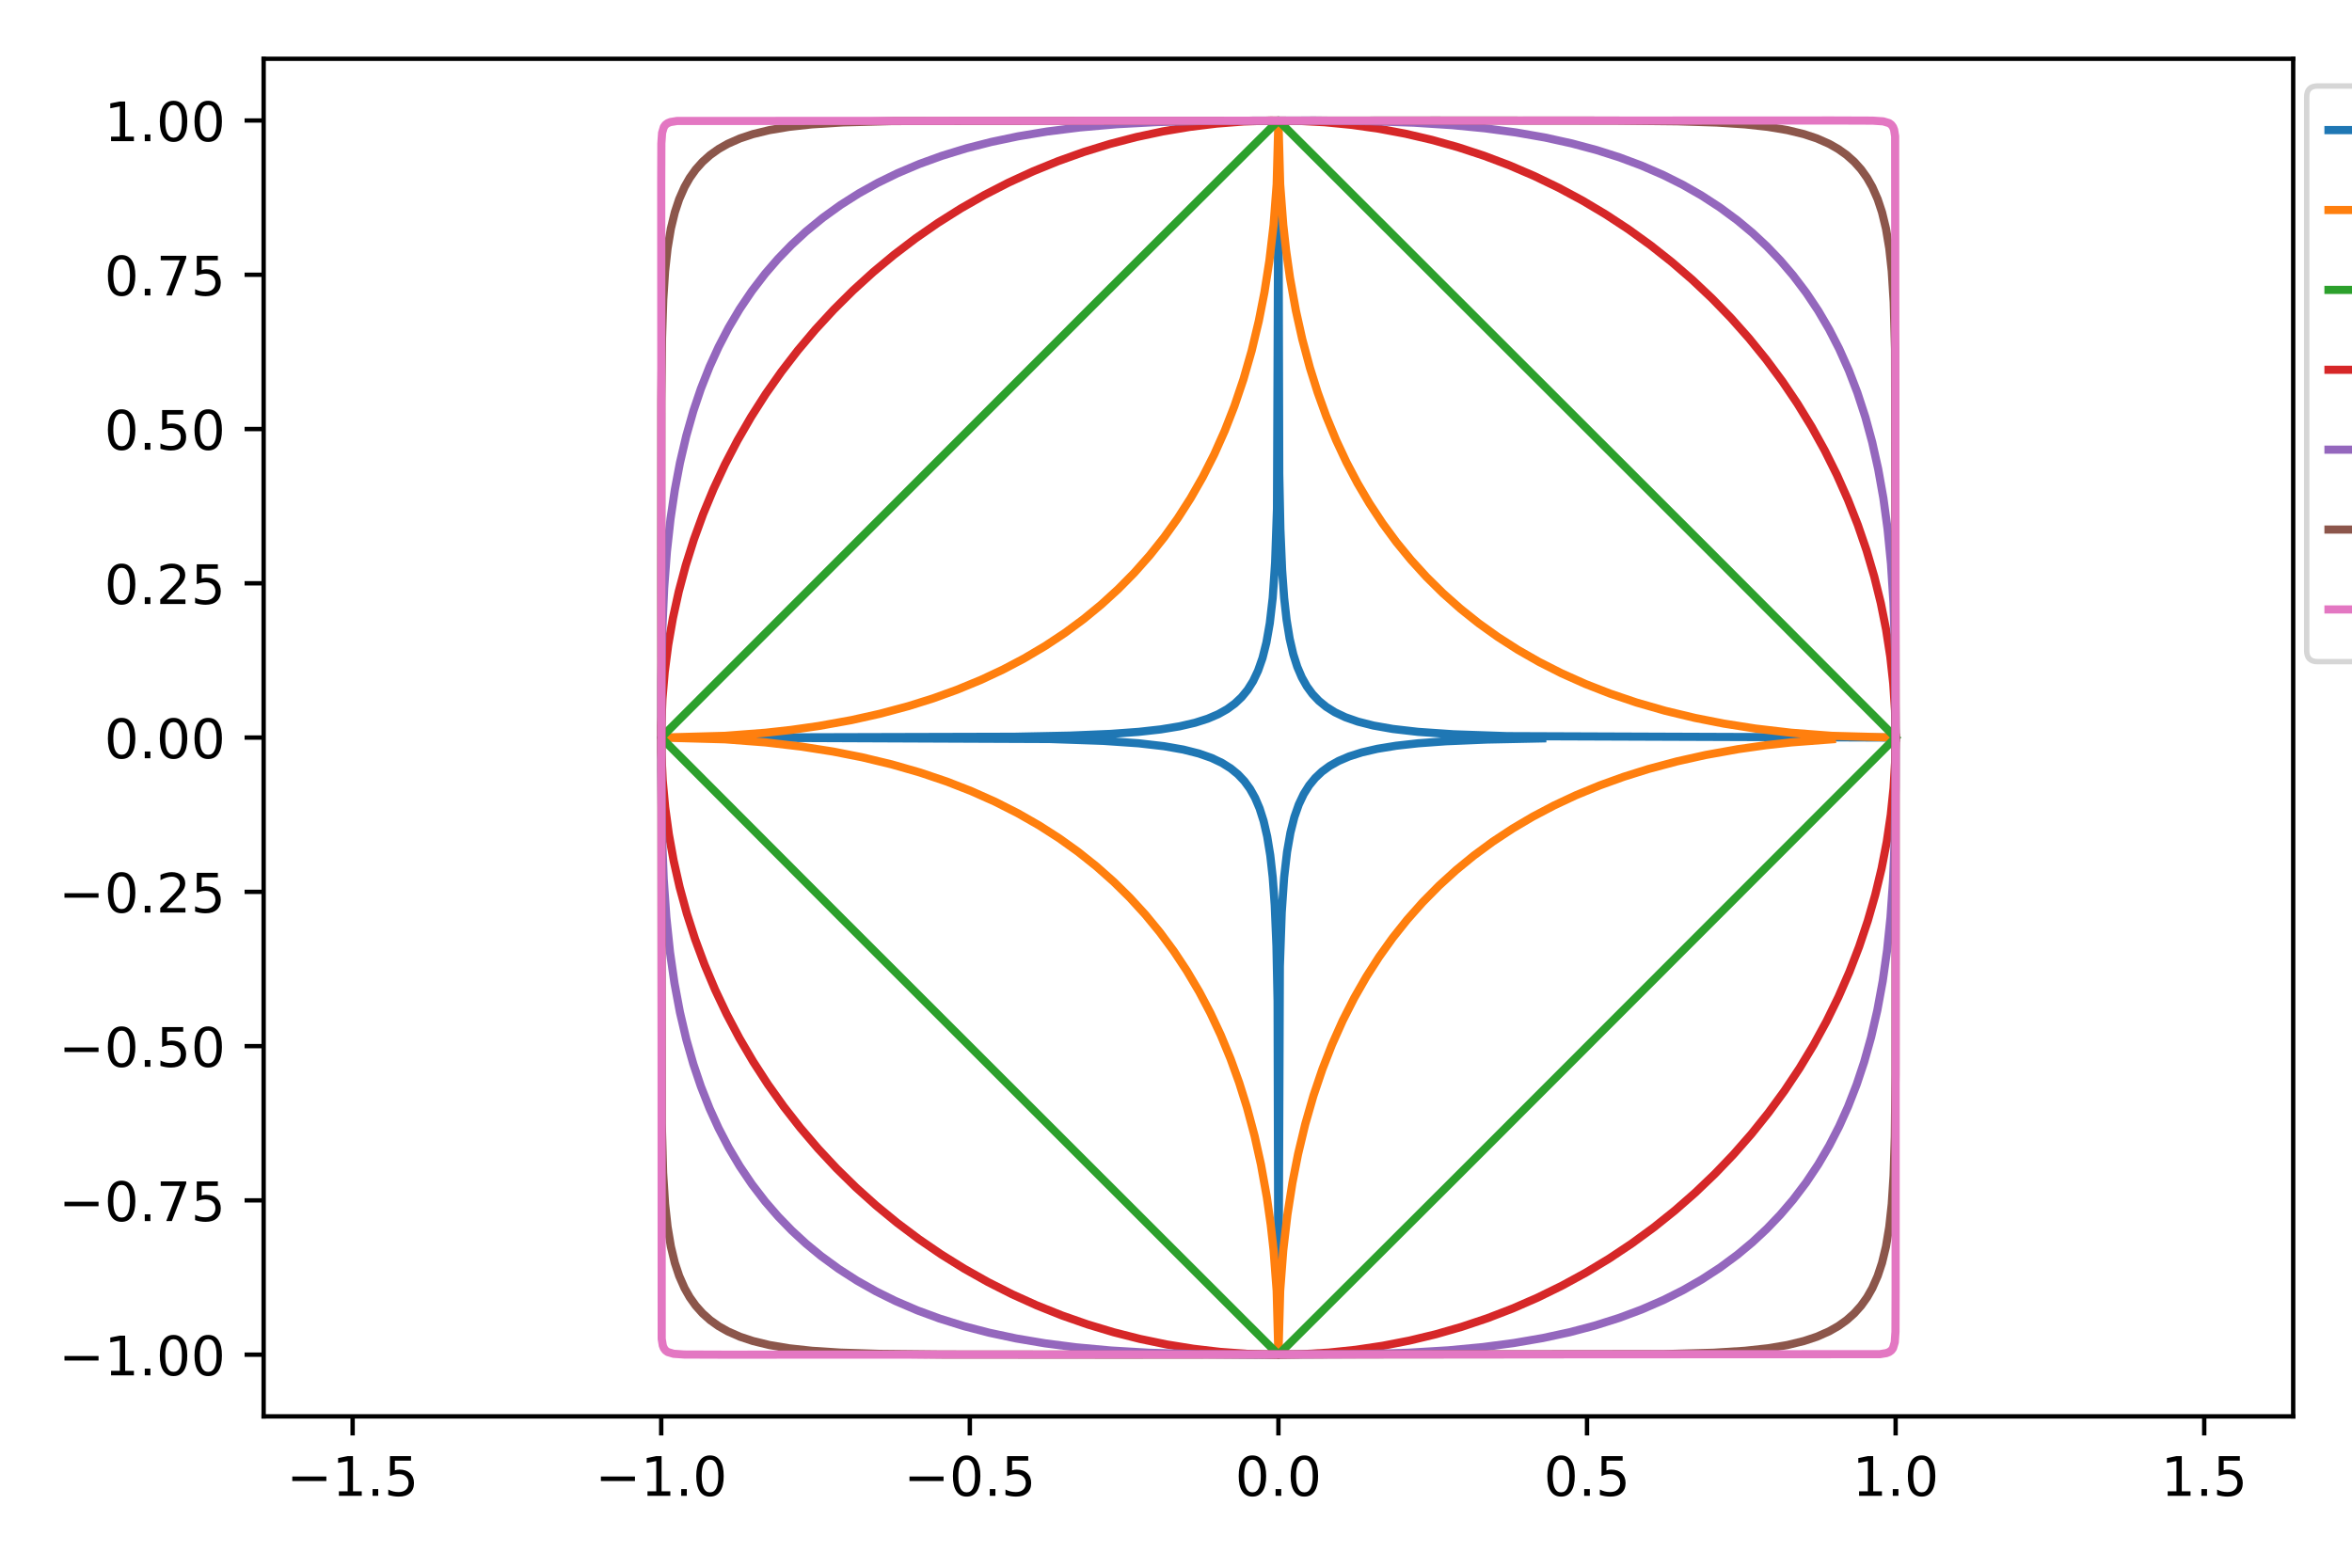<?xml version="1.0" encoding="utf-8" standalone="no"?>
<!DOCTYPE svg PUBLIC "-//W3C//DTD SVG 1.1//EN"
  "http://www.w3.org/Graphics/SVG/1.1/DTD/svg11.dtd">
<!-- Created with matplotlib (https://matplotlib.org/) -->
<svg height="288pt" version="1.1" viewBox="0 0 432 288" width="432pt" xmlns="http://www.w3.org/2000/svg" xmlns:xlink="http://www.w3.org/1999/xlink">
 <defs>
  <style type="text/css">
*{stroke-linecap:butt;stroke-linejoin:round;}
  </style>
 </defs>
 <g id="figure_1">
  <g id="patch_1">
   <path d="M 0 288 
L 432 288 
L 432 0 
L 0 0 
z
" style="fill:#ffffff;"/>
  </g>
  <g id="axes_1">
   <g id="patch_2">
    <path d="M 48.425 260.2 
L 421.2 260.2 
L 421.2 10.8 
L 48.425 10.8 
z
" style="fill:#ffffff;"/>
   </g>
   <g id="matplotlib.axis_1">
    <g id="xtick_1">
     <g id="line2d_1">
      <defs>
       <path d="M 0 0 
L 0 3.5 
" id="mbe7c228eb9" style="stroke:#000000;stroke-width:0.8;"/>
      </defs>
      <g>
       <use style="stroke:#000000;stroke-width:0.8;" x="64.767" xlink:href="#mbe7c228eb9" y="260.2"/>
      </g>
     </g>
     <g id="text_1">
      <!-- −1.5 -->
      <defs>
       <path d="M 10.594 35.5 
L 73.188 35.5 
L 73.188 27.203 
L 10.594 27.203 
z
" id="DejaVuSans-8722"/>
       <path d="M 12.406 8.297 
L 28.516 8.297 
L 28.516 63.922 
L 10.984 60.406 
L 10.984 69.391 
L 28.422 72.906 
L 38.281 72.906 
L 38.281 8.297 
L 54.391 8.297 
L 54.391 0 
L 12.406 0 
z
" id="DejaVuSans-49"/>
       <path d="M 10.688 12.406 
L 21 12.406 
L 21 0 
L 10.688 0 
z
" id="DejaVuSans-46"/>
       <path d="M 10.797 72.906 
L 49.516 72.906 
L 49.516 64.594 
L 19.828 64.594 
L 19.828 46.734 
Q 21.969 47.469 24.109 47.828 
Q 26.266 48.188 28.422 48.188 
Q 40.625 48.188 47.75 41.5 
Q 54.891 34.812 54.891 23.391 
Q 54.891 11.625 47.562 5.094 
Q 40.234 -1.422 26.906 -1.422 
Q 22.312 -1.422 17.547 -0.641 
Q 12.797 0.141 7.719 1.703 
L 7.719 11.625 
Q 12.109 9.234 16.797 8.062 
Q 21.484 6.891 26.703 6.891 
Q 35.156 6.891 40.078 11.328 
Q 45.016 15.766 45.016 23.391 
Q 45.016 31 40.078 35.438 
Q 35.156 39.891 26.703 39.891 
Q 22.75 39.891 18.812 39.016 
Q 14.891 38.141 10.797 36.281 
z
" id="DejaVuSans-53"/>
      </defs>
      <g transform="translate(52.626 274.798)scale(0.1 -0.1)">
       <use xlink:href="#DejaVuSans-8722"/>
       <use x="83.789" xlink:href="#DejaVuSans-49"/>
       <use x="147.412" xlink:href="#DejaVuSans-46"/>
       <use x="179.199" xlink:href="#DejaVuSans-53"/>
      </g>
     </g>
    </g>
    <g id="xtick_2">
     <g id="line2d_2">
      <g>
       <use style="stroke:#000000;stroke-width:0.8;" x="121.449" xlink:href="#mbe7c228eb9" y="260.2"/>
      </g>
     </g>
     <g id="text_2">
      <!-- −1.0 -->
      <defs>
       <path d="M 31.781 66.406 
Q 24.172 66.406 20.328 58.906 
Q 16.5 51.422 16.5 36.375 
Q 16.5 21.391 20.328 13.891 
Q 24.172 6.391 31.781 6.391 
Q 39.453 6.391 43.281 13.891 
Q 47.125 21.391 47.125 36.375 
Q 47.125 51.422 43.281 58.906 
Q 39.453 66.406 31.781 66.406 
z
M 31.781 74.219 
Q 44.047 74.219 50.516 64.516 
Q 56.984 54.828 56.984 36.375 
Q 56.984 17.969 50.516 8.266 
Q 44.047 -1.422 31.781 -1.422 
Q 19.531 -1.422 13.062 8.266 
Q 6.594 17.969 6.594 36.375 
Q 6.594 54.828 13.062 64.516 
Q 19.531 74.219 31.781 74.219 
z
" id="DejaVuSans-48"/>
      </defs>
      <g transform="translate(109.307 274.798)scale(0.1 -0.1)">
       <use xlink:href="#DejaVuSans-8722"/>
       <use x="83.789" xlink:href="#DejaVuSans-49"/>
       <use x="147.412" xlink:href="#DejaVuSans-46"/>
       <use x="179.199" xlink:href="#DejaVuSans-48"/>
      </g>
     </g>
    </g>
    <g id="xtick_3">
     <g id="line2d_3">
      <g>
       <use style="stroke:#000000;stroke-width:0.8;" x="178.131" xlink:href="#mbe7c228eb9" y="260.2"/>
      </g>
     </g>
     <g id="text_3">
      <!-- −0.5 -->
      <g transform="translate(165.989 274.798)scale(0.1 -0.1)">
       <use xlink:href="#DejaVuSans-8722"/>
       <use x="83.789" xlink:href="#DejaVuSans-48"/>
       <use x="147.412" xlink:href="#DejaVuSans-46"/>
       <use x="179.199" xlink:href="#DejaVuSans-53"/>
      </g>
     </g>
    </g>
    <g id="xtick_4">
     <g id="line2d_4">
      <g>
       <use style="stroke:#000000;stroke-width:0.8;" x="234.812" xlink:href="#mbe7c228eb9" y="260.2"/>
      </g>
     </g>
     <g id="text_4">
      <!-- 0.0 -->
      <g transform="translate(226.861 274.798)scale(0.1 -0.1)">
       <use xlink:href="#DejaVuSans-48"/>
       <use x="63.623" xlink:href="#DejaVuSans-46"/>
       <use x="95.41" xlink:href="#DejaVuSans-48"/>
      </g>
     </g>
    </g>
    <g id="xtick_5">
     <g id="line2d_5">
      <g>
       <use style="stroke:#000000;stroke-width:0.8;" x="291.494" xlink:href="#mbe7c228eb9" y="260.2"/>
      </g>
     </g>
     <g id="text_5">
      <!-- 0.5 -->
      <g transform="translate(283.543 274.798)scale(0.1 -0.1)">
       <use xlink:href="#DejaVuSans-48"/>
       <use x="63.623" xlink:href="#DejaVuSans-46"/>
       <use x="95.41" xlink:href="#DejaVuSans-53"/>
      </g>
     </g>
    </g>
    <g id="xtick_6">
     <g id="line2d_6">
      <g>
       <use style="stroke:#000000;stroke-width:0.8;" x="348.176" xlink:href="#mbe7c228eb9" y="260.2"/>
      </g>
     </g>
     <g id="text_6">
      <!-- 1.0 -->
      <g transform="translate(340.225 274.798)scale(0.1 -0.1)">
       <use xlink:href="#DejaVuSans-49"/>
       <use x="63.623" xlink:href="#DejaVuSans-46"/>
       <use x="95.41" xlink:href="#DejaVuSans-48"/>
      </g>
     </g>
    </g>
    <g id="xtick_7">
     <g id="line2d_7">
      <g>
       <use style="stroke:#000000;stroke-width:0.8;" x="404.858" xlink:href="#mbe7c228eb9" y="260.2"/>
      </g>
     </g>
     <g id="text_7">
      <!-- 1.5 -->
      <g transform="translate(396.906 274.798)scale(0.1 -0.1)">
       <use xlink:href="#DejaVuSans-49"/>
       <use x="63.623" xlink:href="#DejaVuSans-46"/>
       <use x="95.41" xlink:href="#DejaVuSans-53"/>
      </g>
     </g>
    </g>
   </g>
   <g id="matplotlib.axis_2">
    <g id="ytick_1">
     <g id="line2d_8">
      <defs>
       <path d="M 0 0 
L -3.5 0 
" id="m7fcb681d4c" style="stroke:#000000;stroke-width:0.8;"/>
      </defs>
      <g>
       <use style="stroke:#000000;stroke-width:0.8;" x="48.425" xlink:href="#m7fcb681d4c" y="248.864"/>
      </g>
     </g>
     <g id="text_8">
      <!-- −1.00 -->
      <g transform="translate(10.78 252.663)scale(0.1 -0.1)">
       <use xlink:href="#DejaVuSans-8722"/>
       <use x="83.789" xlink:href="#DejaVuSans-49"/>
       <use x="147.412" xlink:href="#DejaVuSans-46"/>
       <use x="179.199" xlink:href="#DejaVuSans-48"/>
       <use x="242.822" xlink:href="#DejaVuSans-48"/>
      </g>
     </g>
    </g>
    <g id="ytick_2">
     <g id="line2d_9">
      <g>
       <use style="stroke:#000000;stroke-width:0.8;" x="48.425" xlink:href="#m7fcb681d4c" y="220.523"/>
      </g>
     </g>
     <g id="text_9">
      <!-- −0.75 -->
      <defs>
       <path d="M 8.203 72.906 
L 55.078 72.906 
L 55.078 68.703 
L 28.609 0 
L 18.312 0 
L 43.219 64.594 
L 8.203 64.594 
z
" id="DejaVuSans-55"/>
      </defs>
      <g transform="translate(10.78 224.322)scale(0.1 -0.1)">
       <use xlink:href="#DejaVuSans-8722"/>
       <use x="83.789" xlink:href="#DejaVuSans-48"/>
       <use x="147.412" xlink:href="#DejaVuSans-46"/>
       <use x="179.199" xlink:href="#DejaVuSans-55"/>
       <use x="242.822" xlink:href="#DejaVuSans-53"/>
      </g>
     </g>
    </g>
    <g id="ytick_3">
     <g id="line2d_10">
      <g>
       <use style="stroke:#000000;stroke-width:0.8;" x="48.425" xlink:href="#m7fcb681d4c" y="192.182"/>
      </g>
     </g>
     <g id="text_10">
      <!-- −0.50 -->
      <g transform="translate(10.78 195.981)scale(0.1 -0.1)">
       <use xlink:href="#DejaVuSans-8722"/>
       <use x="83.789" xlink:href="#DejaVuSans-48"/>
       <use x="147.412" xlink:href="#DejaVuSans-46"/>
       <use x="179.199" xlink:href="#DejaVuSans-53"/>
       <use x="242.822" xlink:href="#DejaVuSans-48"/>
      </g>
     </g>
    </g>
    <g id="ytick_4">
     <g id="line2d_11">
      <g>
       <use style="stroke:#000000;stroke-width:0.8;" x="48.425" xlink:href="#m7fcb681d4c" y="163.841"/>
      </g>
     </g>
     <g id="text_11">
      <!-- −0.25 -->
      <defs>
       <path d="M 19.188 8.297 
L 53.609 8.297 
L 53.609 0 
L 7.328 0 
L 7.328 8.297 
Q 12.938 14.109 22.625 23.891 
Q 32.328 33.688 34.812 36.531 
Q 39.547 41.844 41.422 45.531 
Q 43.312 49.219 43.312 52.781 
Q 43.312 58.594 39.234 62.25 
Q 35.156 65.922 28.609 65.922 
Q 23.969 65.922 18.812 64.312 
Q 13.672 62.703 7.812 59.422 
L 7.812 69.391 
Q 13.766 71.781 18.938 73 
Q 24.125 74.219 28.422 74.219 
Q 39.75 74.219 46.484 68.547 
Q 53.219 62.891 53.219 53.422 
Q 53.219 48.922 51.531 44.891 
Q 49.859 40.875 45.406 35.406 
Q 44.188 33.984 37.641 27.219 
Q 31.109 20.453 19.188 8.297 
z
" id="DejaVuSans-50"/>
      </defs>
      <g transform="translate(10.78 167.64)scale(0.1 -0.1)">
       <use xlink:href="#DejaVuSans-8722"/>
       <use x="83.789" xlink:href="#DejaVuSans-48"/>
       <use x="147.412" xlink:href="#DejaVuSans-46"/>
       <use x="179.199" xlink:href="#DejaVuSans-50"/>
       <use x="242.822" xlink:href="#DejaVuSans-53"/>
      </g>
     </g>
    </g>
    <g id="ytick_5">
     <g id="line2d_12">
      <g>
       <use style="stroke:#000000;stroke-width:0.8;" x="48.425" xlink:href="#m7fcb681d4c" y="135.5"/>
      </g>
     </g>
     <g id="text_12">
      <!-- 0.00 -->
      <g transform="translate(19.159 139.299)scale(0.1 -0.1)">
       <use xlink:href="#DejaVuSans-48"/>
       <use x="63.623" xlink:href="#DejaVuSans-46"/>
       <use x="95.41" xlink:href="#DejaVuSans-48"/>
       <use x="159.033" xlink:href="#DejaVuSans-48"/>
      </g>
     </g>
    </g>
    <g id="ytick_6">
     <g id="line2d_13">
      <g>
       <use style="stroke:#000000;stroke-width:0.8;" x="48.425" xlink:href="#m7fcb681d4c" y="107.159"/>
      </g>
     </g>
     <g id="text_13">
      <!-- 0.25 -->
      <g transform="translate(19.159 110.958)scale(0.1 -0.1)">
       <use xlink:href="#DejaVuSans-48"/>
       <use x="63.623" xlink:href="#DejaVuSans-46"/>
       <use x="95.41" xlink:href="#DejaVuSans-50"/>
       <use x="159.033" xlink:href="#DejaVuSans-53"/>
      </g>
     </g>
    </g>
    <g id="ytick_7">
     <g id="line2d_14">
      <g>
       <use style="stroke:#000000;stroke-width:0.8;" x="48.425" xlink:href="#m7fcb681d4c" y="78.818"/>
      </g>
     </g>
     <g id="text_14">
      <!-- 0.50 -->
      <g transform="translate(19.159 82.617)scale(0.1 -0.1)">
       <use xlink:href="#DejaVuSans-48"/>
       <use x="63.623" xlink:href="#DejaVuSans-46"/>
       <use x="95.41" xlink:href="#DejaVuSans-53"/>
       <use x="159.033" xlink:href="#DejaVuSans-48"/>
      </g>
     </g>
    </g>
    <g id="ytick_8">
     <g id="line2d_15">
      <g>
       <use style="stroke:#000000;stroke-width:0.8;" x="48.425" xlink:href="#m7fcb681d4c" y="50.477"/>
      </g>
     </g>
     <g id="text_15">
      <!-- 0.75 -->
      <g transform="translate(19.159 54.277)scale(0.1 -0.1)">
       <use xlink:href="#DejaVuSans-48"/>
       <use x="63.623" xlink:href="#DejaVuSans-46"/>
       <use x="95.41" xlink:href="#DejaVuSans-55"/>
       <use x="159.033" xlink:href="#DejaVuSans-53"/>
      </g>
     </g>
    </g>
    <g id="ytick_9">
     <g id="line2d_16">
      <g>
       <use style="stroke:#000000;stroke-width:0.8;" x="48.425" xlink:href="#m7fcb681d4c" y="22.136"/>
      </g>
     </g>
     <g id="text_16">
      <!-- 1.00 -->
      <g transform="translate(19.159 25.936)scale(0.1 -0.1)">
       <use xlink:href="#DejaVuSans-49"/>
       <use x="63.623" xlink:href="#DejaVuSans-46"/>
       <use x="95.41" xlink:href="#DejaVuSans-48"/>
       <use x="159.033" xlink:href="#DejaVuSans-48"/>
      </g>
     </g>
    </g>
   </g>
   <g id="line2d_17">
    <path clip-path="url(#p61611f2b80)" d="M 348.176 135.5 
L 276.841 135.236 
L 266.942 134.894 
L 260.485 134.451 
L 255.813 133.914 
L 252.277 133.294 
L 249.416 132.571 
L 247.104 131.761 
L 245.19 130.854 
L 243.592 129.851 
L 242.238 128.743 
L 241.061 127.497 
L 240.028 126.083 
L 239.108 124.447 
L 238.279 122.509 
L 237.536 120.18 
L 236.876 117.334 
L 236.31 113.863 
L 235.862 109.827 
L 235.49 104.701 
L 235.174 97.192 
L 234.965 87.044 
L 234.813 29.351 
L 234.548 93.472 
L 234.207 103.371 
L 233.763 109.827 
L 233.226 114.499 
L 232.606 118.036 
L 231.884 120.897 
L 231.073 123.208 
L 230.166 125.123 
L 229.163 126.721 
L 228.056 128.074 
L 226.809 129.252 
L 225.395 130.284 
L 223.76 131.204 
L 221.821 132.034 
L 219.493 132.777 
L 216.647 133.437 
L 213.176 134.002 
L 209.14 134.451 
L 204.013 134.823 
L 196.504 135.139 
L 186.356 135.348 
L 128.922 135.5 
L 192.785 135.764 
L 202.683 136.106 
L 209.14 136.549 
L 213.812 137.086 
L 217.348 137.706 
L 220.209 138.429 
L 222.521 139.239 
L 224.435 140.146 
L 226.033 141.149 
L 227.387 142.257 
L 228.564 143.503 
L 229.597 144.917 
L 230.517 146.553 
L 231.346 148.491 
L 232.089 150.82 
L 232.749 153.666 
L 233.315 157.137 
L 233.763 161.173 
L 234.135 166.299 
L 234.451 173.808 
L 234.66 183.955 
L 234.813 244.246 
L 235.077 177.529 
L 235.418 167.629 
L 235.862 161.173 
L 236.399 156.501 
L 237.019 152.964 
L 237.741 150.103 
L 238.552 147.792 
L 239.459 145.877 
L 240.462 144.279 
L 241.569 142.926 
L 242.816 141.748 
L 244.23 140.716 
L 245.865 139.796 
L 247.804 138.966 
L 250.132 138.223 
L 252.978 137.563 
L 256.449 136.998 
L 260.485 136.549 
L 265.612 136.177 
L 273.121 135.861 
L 283.268 135.652 
L 283.268 135.652 
" style="fill:none;stroke:#1f77b4;stroke-linecap:square;stroke-width:1.5;"/>
   </g>
   <g id="line2d_18">
    <path clip-path="url(#p61611f2b80)" d="M 348.176 135.5 
L 336.462 135.181 
L 329 134.612 
L 322.457 133.848 
L 316.606 132.93 
L 311.333 131.891 
L 305.867 130.581 
L 300.613 129.071 
L 295.717 127.417 
L 291.211 125.657 
L 286.83 123.701 
L 282.675 121.595 
L 278.769 119.362 
L 275.095 117.006 
L 271.608 114.512 
L 268.255 111.839 
L 265.059 109.003 
L 262.007 105.989 
L 259.159 102.861 
L 256.496 99.612 
L 253.941 96.142 
L 251.531 92.487 
L 249.345 88.783 
L 247.298 84.895 
L 245.412 80.866 
L 243.594 76.459 
L 242.015 72.084 
L 240.591 67.545 
L 239.187 62.3 
L 238.018 57.056 
L 236.936 51.041 
L 236.219 45.982 
L 235.7 41.312 
L 235.132 33.851 
L 234.813 22.199 
L 234.493 33.851 
L 233.925 41.312 
L 233.16 47.856 
L 232.242 53.707 
L 231.204 58.98 
L 229.894 64.445 
L 228.384 69.699 
L 226.729 74.595 
L 224.969 79.102 
L 223.014 83.483 
L 220.907 87.638 
L 218.674 91.543 
L 216.319 95.218 
L 213.824 98.704 
L 211.151 102.057 
L 208.315 105.254 
L 205.392 108.218 
L 202.272 111.068 
L 199.035 113.73 
L 195.583 116.282 
L 191.952 118.686 
L 188.095 120.967 
L 184.208 123.014 
L 180.179 124.9 
L 175.771 126.718 
L 171.397 128.297 
L 166.857 129.722 
L 161.612 131.125 
L 156.369 132.295 
L 150.354 133.377 
L 145.295 134.094 
L 140.625 134.612 
L 133.163 135.181 
L 121.516 135.5 
L 133.163 135.819 
L 140.625 136.388 
L 147.169 137.152 
L 153.019 138.07 
L 158.292 139.109 
L 163.758 140.419 
L 169.012 141.929 
L 173.908 143.583 
L 178.414 145.343 
L 182.795 147.299 
L 186.95 149.405 
L 190.856 151.638 
L 194.53 153.994 
L 198.017 156.488 
L 201.37 159.161 
L 204.566 161.997 
L 207.531 164.92 
L 210.381 168.04 
L 213.043 171.277 
L 215.594 174.73 
L 217.999 178.36 
L 220.28 182.217 
L 222.327 186.105 
L 224.213 190.134 
L 226.031 194.541 
L 227.61 198.916 
L 229.034 203.455 
L 230.438 208.7 
L 231.607 213.944 
L 232.689 219.959 
L 233.406 225.018 
L 233.925 229.688 
L 234.493 237.149 
L 234.813 248.839 
L 235.132 237.15 
L 235.7 229.688 
L 236.465 223.144 
L 237.383 217.293 
L 238.421 212.021 
L 239.731 206.555 
L 241.241 201.301 
L 242.896 196.405 
L 244.656 191.898 
L 246.611 187.517 
L 248.718 183.362 
L 250.951 179.457 
L 253.306 175.782 
L 255.801 172.296 
L 258.474 168.943 
L 261.31 165.746 
L 264.324 162.694 
L 267.452 159.846 
L 270.701 157.183 
L 274.171 154.628 
L 277.826 152.218 
L 281.53 150.033 
L 285.417 147.986 
L 289.446 146.1 
L 293.854 144.282 
L 298.228 142.703 
L 302.768 141.278 
L 308.012 139.875 
L 313.256 138.705 
L 319.271 137.623 
L 324.33 136.906 
L 329 136.388 
L 336.462 135.819 
L 336.462 135.819 
" style="fill:none;stroke:#ff7f0e;stroke-linecap:square;stroke-width:1.5;"/>
   </g>
   <g id="line2d_19">
    <path clip-path="url(#p61611f2b80)" d="M 348.176 135.5 
L 314.813 102.068 
L 234.813 22.136 
L 202.008 54.873 
L 121.449 135.5 
L 154.604 168.723 
L 234.813 248.864 
L 268.036 215.709 
L 347.823 135.855 
L 347.823 135.855 
" style="fill:none;stroke:#2ca02c;stroke-linecap:square;stroke-width:1.5;"/>
   </g>
   <g id="line2d_20">
    <path clip-path="url(#p61611f2b80)" d="M 348.176 135.5 
L 348.066 130.516 
L 347.738 125.541 
L 347.191 120.585 
L 346.426 115.659 
L 345.446 110.77 
L 344.252 105.93 
L 342.846 101.147 
L 341.231 96.43 
L 339.41 91.789 
L 337.387 87.232 
L 335.166 82.769 
L 332.75 78.407 
L 330.145 74.157 
L 327.356 70.024 
L 324.387 66.019 
L 321.246 62.147 
L 317.937 58.418 
L 314.467 54.838 
L 310.844 51.413 
L 307.073 48.152 
L 303.163 45.059 
L 299.12 42.141 
L 294.953 39.404 
L 290.67 36.853 
L 286.279 34.492 
L 281.788 32.327 
L 277.206 30.361 
L 272.542 28.599 
L 267.805 27.044 
L 263.005 25.698 
L 258.15 24.565 
L 253.25 23.646 
L 248.314 22.943 
L 243.352 22.458 
L 238.373 22.192 
L 233.388 22.145 
L 228.405 22.318 
L 223.435 22.709 
L 218.487 23.318 
L 213.57 24.144 
L 208.695 25.186 
L 203.87 26.441 
L 199.104 27.907 
L 194.408 29.581 
L 189.79 31.46 
L 185.259 33.54 
L 180.824 35.818 
L 176.494 38.288 
L 172.276 40.946 
L 168.179 43.787 
L 164.211 46.805 
L 160.38 49.995 
L 156.692 53.351 
L 153.156 56.865 
L 149.777 60.531 
L 146.563 64.343 
L 143.52 68.292 
L 140.653 72.371 
L 137.969 76.572 
L 135.471 80.887 
L 133.166 85.307 
L 131.057 89.825 
L 129.15 94.431 
L 127.446 99.117 
L 125.95 103.873 
L 124.665 108.69 
L 123.593 113.559 
L 122.735 118.47 
L 122.095 123.414 
L 121.673 128.382 
L 121.469 133.363 
L 121.485 138.349 
L 121.72 143.329 
L 122.173 148.294 
L 122.845 153.234 
L 123.733 158.14 
L 124.835 163.002 
L 126.151 167.811 
L 127.677 172.557 
L 129.41 177.232 
L 131.346 181.826 
L 133.483 186.33 
L 135.816 190.736 
L 138.341 195.036 
L 141.052 199.22 
L 143.944 203.281 
L 147.012 207.21 
L 150.25 211.002 
L 153.651 214.647 
L 157.21 218.139 
L 160.918 221.471 
L 164.77 224.637 
L 168.757 227.63 
L 172.871 230.445 
L 177.106 233.077 
L 181.452 235.52 
L 185.901 237.769 
L 190.445 239.821 
L 195.075 241.671 
L 199.781 243.315 
L 204.555 244.751 
L 209.388 245.976 
L 214.27 246.987 
L 219.192 247.782 
L 224.144 248.361 
L 229.117 248.72 
L 234.1 248.861 
L 239.085 248.783 
L 244.062 248.486 
L 249.021 247.97 
L 253.952 247.236 
L 258.846 246.287 
L 263.694 245.123 
L 268.486 243.747 
L 273.213 242.162 
L 277.866 240.37 
L 282.435 238.376 
L 286.912 236.182 
L 291.289 233.794 
L 295.556 231.216 
L 299.705 228.453 
L 303.73 225.51 
L 307.621 222.392 
L 311.371 219.107 
L 314.973 215.66 
L 318.42 212.058 
L 321.705 208.308 
L 324.822 204.417 
L 327.765 200.393 
L 330.529 196.243 
L 333.107 191.976 
L 335.495 187.6 
L 337.688 183.122 
L 339.683 178.553 
L 341.474 173.901 
L 343.059 169.174 
L 344.435 164.382 
L 345.599 159.534 
L 346.549 154.64 
L 347.282 149.708 
L 347.798 144.749 
L 348.096 139.773 
L 348.176 135.856 
L 348.176 135.856 
" style="fill:none;stroke:#d62728;stroke-linecap:square;stroke-width:1.5;"/>
   </g>
   <g id="line2d_21">
    <path clip-path="url(#p61611f2b80)" d="M 348.176 135.5 
L 348.067 119.381 
L 347.775 110.622 
L 347.326 103.577 
L 346.699 97.193 
L 345.923 91.508 
L 344.974 86.176 
L 343.867 81.223 
L 342.627 76.669 
L 341.158 72.156 
L 339.593 68.077 
L 337.806 64.077 
L 335.982 60.529 
L 333.962 57.084 
L 331.744 53.76 
L 329.33 50.575 
L 326.993 47.84 
L 324.506 45.241 
L 321.876 42.787 
L 319.112 40.484 
L 315.898 38.109 
L 312.548 35.931 
L 309.081 33.95 
L 305.515 32.164 
L 301.499 30.419 
L 297.409 28.893 
L 293.266 27.573 
L 288.709 26.352 
L 283.755 25.263 
L 278.424 24.33 
L 272.742 23.57 
L 266.735 22.987 
L 259.69 22.537 
L 251.655 22.26 
L 241.23 22.143 
L 221.943 22.192 
L 212.505 22.425 
L 205.125 22.819 
L 198.39 23.404 
L 192.34 24.159 
L 187.013 25.043 
L 182.058 26.08 
L 177.496 27.247 
L 172.966 28.638 
L 168.865 30.125 
L 164.834 31.83 
L 161.25 33.578 
L 157.761 35.519 
L 154.387 37.658 
L 151.144 39.994 
L 148.05 42.524 
L 145.405 44.961 
L 142.901 47.545 
L 140.547 50.265 
L 138.114 53.435 
L 135.876 56.746 
L 133.836 60.18 
L 131.992 63.718 
L 130.34 67.343 
L 128.736 71.409 
L 127.343 75.536 
L 126.048 80.082 
L 124.886 85.032 
L 123.949 89.986 
L 123.159 95.302 
L 122.493 101.332 
L 121.989 108.038 
L 121.649 115.75 
L 121.478 125.146 
L 121.455 141.56 
L 121.599 153.431 
L 121.906 161.484 
L 122.393 168.544 
L 123.063 174.941 
L 123.885 180.633 
L 124.886 185.968 
L 126.048 190.919 
L 127.343 195.465 
L 128.736 199.591 
L 130.34 203.657 
L 131.992 207.282 
L 133.836 210.82 
L 135.876 214.254 
L 138.114 217.565 
L 140.547 220.735 
L 142.901 223.455 
L 145.405 226.039 
L 148.05 228.476 
L 150.828 230.762 
L 154.056 233.118 
L 157.418 235.276 
L 160.896 237.237 
L 164.471 239.004 
L 168.495 240.729 
L 172.591 242.236 
L 177.117 243.646 
L 181.677 244.831 
L 186.632 245.885 
L 191.961 246.785 
L 197.637 247.515 
L 204.009 248.1 
L 211.038 248.514 
L 219.417 248.769 
L 230.537 248.862 
L 249.846 248.775 
L 258.587 248.514 
L 265.989 248.072 
L 272.365 247.473 
L 278.044 246.728 
L 283.374 245.812 
L 288.329 244.74 
L 292.887 243.537 
L 297.409 242.107 
L 301.499 240.581 
L 305.515 238.836 
L 309.081 237.05 
L 312.548 235.069 
L 315.898 232.891 
L 319.112 230.516 
L 321.876 228.213 
L 324.506 225.759 
L 326.993 223.16 
L 329.33 220.425 
L 331.744 217.24 
L 333.962 213.916 
L 335.982 210.471 
L 337.806 206.923 
L 339.44 203.29 
L 341.025 199.218 
L 342.399 195.087 
L 343.675 190.538 
L 344.819 185.586 
L 345.802 180.253 
L 346.609 174.563 
L 347.232 168.544 
L 347.699 161.853 
L 348.007 154.158 
L 348.158 144.42 
L 348.176 135.856 
L 348.176 135.856 
" style="fill:none;stroke:#9467bd;stroke-linecap:square;stroke-width:1.5;"/>
   </g>
   <g id="line2d_22">
    <path clip-path="url(#p61611f2b80)" d="M 348.176 135.5 
L 348.065 64.126 
L 347.826 55.541 
L 347.466 49.805 
L 347.01 45.613 
L 346.404 41.996 
L 345.675 38.992 
L 344.882 36.601 
L 343.891 34.351 
L 342.939 32.676 
L 341.838 31.131 
L 340.584 29.728 
L 339.181 28.475 
L 337.636 27.374 
L 335.961 26.422 
L 333.711 25.43 
L 331.32 24.637 
L 328.317 23.908 
L 324.7 23.302 
L 320.507 22.847 
L 315.288 22.51 
L 308.168 22.283 
L 296.657 22.163 
L 263.54 22.136 
L 163.93 22.24 
L 154.854 22.487 
L 149.118 22.847 
L 144.925 23.302 
L 141.308 23.908 
L 138.305 24.637 
L 135.914 25.43 
L 133.664 26.422 
L 131.989 27.374 
L 130.444 28.475 
L 129.041 29.728 
L 127.787 31.131 
L 126.686 32.676 
L 125.734 34.351 
L 124.743 36.601 
L 123.95 38.992 
L 123.221 41.996 
L 122.615 45.613 
L 122.159 49.805 
L 121.823 55.024 
L 121.596 62.145 
L 121.475 73.655 
L 121.449 106.772 
L 121.553 206.382 
L 121.799 215.459 
L 122.159 221.195 
L 122.615 225.387 
L 123.221 229.004 
L 123.95 232.008 
L 124.743 234.399 
L 125.734 236.649 
L 126.686 238.324 
L 127.787 239.869 
L 129.041 241.272 
L 130.444 242.525 
L 131.989 243.626 
L 133.664 244.578 
L 135.914 245.57 
L 138.305 246.363 
L 141.308 247.092 
L 144.925 247.698 
L 149.118 248.153 
L 154.337 248.49 
L 161.457 248.717 
L 172.968 248.837 
L 206.085 248.864 
L 305.695 248.76 
L 314.771 248.513 
L 320.507 248.153 
L 324.7 247.698 
L 328.317 247.092 
L 331.32 246.363 
L 333.711 245.57 
L 335.961 244.578 
L 337.636 243.626 
L 339.181 242.525 
L 340.584 241.272 
L 341.838 239.869 
L 342.939 238.324 
L 343.891 236.649 
L 344.882 234.399 
L 345.675 232.008 
L 346.404 229.004 
L 347.01 225.387 
L 347.466 221.195 
L 347.802 215.976 
L 348.029 208.855 
L 348.15 197.345 
L 348.176 164.228 
L 348.176 135.856 
L 348.176 135.856 
" style="fill:none;stroke:#8c564b;stroke-linecap:square;stroke-width:1.5;"/>
   </g>
   <g id="line2d_23">
    <path clip-path="url(#p61611f2b80)" d="M 348.176 135.5 
L 348.088 25.036 
L 347.893 23.832 
L 347.692 23.327 
L 347.393 22.919 
L 346.985 22.62 
L 345.902 22.296 
L 343.956 22.162 
L 336.671 22.136 
L 124.349 22.225 
L 123.145 22.42 
L 122.64 22.62 
L 122.232 22.919 
L 121.933 23.327 
L 121.609 24.41 
L 121.475 26.356 
L 121.449 33.642 
L 121.537 245.964 
L 121.732 247.168 
L 121.933 247.673 
L 122.232 248.081 
L 122.64 248.38 
L 123.723 248.704 
L 125.669 248.838 
L 132.954 248.864 
L 345.276 248.775 
L 346.48 248.58 
L 346.985 248.38 
L 347.393 248.081 
L 347.692 247.673 
L 348.016 246.59 
L 348.15 244.644 
L 348.176 237.358 
L 348.176 135.856 
L 348.176 135.856 
" style="fill:none;stroke:#e377c2;stroke-linecap:square;stroke-width:1.5;"/>
   </g>
   <g id="patch_3">
    <path d="M 48.425 260.2 
L 48.425 10.8 
" style="fill:none;stroke:#000000;stroke-linecap:square;stroke-linejoin:miter;stroke-width:0.8;"/>
   </g>
   <g id="patch_4">
    <path d="M 421.2 260.2 
L 421.2 10.8 
" style="fill:none;stroke:#000000;stroke-linecap:square;stroke-linejoin:miter;stroke-width:0.8;"/>
   </g>
   <g id="patch_5">
    <path d="M 48.425 260.2 
L 421.2 260.2 
" style="fill:none;stroke:#000000;stroke-linecap:square;stroke-linejoin:miter;stroke-width:0.8;"/>
   </g>
   <g id="patch_6">
    <path d="M 48.425 10.8 
L 421.2 10.8 
" style="fill:none;stroke:#000000;stroke-linecap:square;stroke-linejoin:miter;stroke-width:0.8;"/>
   </g>
   <g id="legend_1">
    <g id="patch_7">
     <path d="M 425.681 121.547 
L 507.394 121.547 
Q 509.394 121.547 509.394 119.547 
L 509.394 17.8 
Q 509.394 15.8 507.394 15.8 
L 425.681 15.8 
Q 423.681 15.8 423.681 17.8 
L 423.681 119.547 
Q 423.681 121.547 425.681 121.547 
z
" style="fill:#ffffff;opacity:0.8;stroke:#cccccc;stroke-linejoin:miter;"/>
    </g>
    <g id="line2d_24">
     <path d="M 427.681 23.898 
L 433 23.898 
" style="fill:none;stroke:#1f77b4;stroke-linecap:square;stroke-width:1.5;"/>
    </g>
    <g id="line2d_25"/>
    <g id="text_17">
     <!-- p = 0.25 -->
     <defs>
      <path d="M 18.109 8.203 
L 18.109 -20.797 
L 9.078 -20.797 
L 9.078 54.688 
L 18.109 54.688 
L 18.109 46.391 
Q 20.953 51.266 25.266 53.625 
Q 29.594 56 35.594 56 
Q 45.562 56 51.781 48.094 
Q 58.016 40.188 58.016 27.297 
Q 58.016 14.406 51.781 6.484 
Q 45.562 -1.422 35.594 -1.422 
Q 29.594 -1.422 25.266 0.953 
Q 20.953 3.328 18.109 8.203 
z
M 48.688 27.297 
Q 48.688 37.203 44.609 42.844 
Q 40.531 48.484 33.406 48.484 
Q 26.266 48.484 22.188 42.844 
Q 18.109 37.203 18.109 27.297 
Q 18.109 17.391 22.188 11.75 
Q 26.266 6.109 33.406 6.109 
Q 40.531 6.109 44.609 11.75 
Q 48.688 17.391 48.688 27.297 
z
" id="DejaVuSans-112"/>
      <path id="DejaVuSans-32"/>
      <path d="M 10.594 45.406 
L 73.188 45.406 
L 73.188 37.203 
L 10.594 37.203 
z
M 10.594 25.484 
L 73.188 25.484 
L 73.188 17.188 
L 10.594 17.188 
z
" id="DejaVuSans-61"/>
     </defs>
     <g transform="translate(455.681 27.398)scale(0.1 -0.1)">
      <use xlink:href="#DejaVuSans-112"/>
      <use x="63.477" xlink:href="#DejaVuSans-32"/>
      <use x="95.264" xlink:href="#DejaVuSans-61"/>
      <use x="179.053" xlink:href="#DejaVuSans-32"/>
      <use x="210.84" xlink:href="#DejaVuSans-48"/>
      <use x="274.463" xlink:href="#DejaVuSans-46"/>
      <use x="306.25" xlink:href="#DejaVuSans-50"/>
      <use x="369.873" xlink:href="#DejaVuSans-53"/>
     </g>
    </g>
    <g id="line2d_26">
     <path d="M 427.681 38.577 
L 433 38.577 
" style="fill:none;stroke:#ff7f0e;stroke-linecap:square;stroke-width:1.5;"/>
    </g>
    <g id="line2d_27"/>
    <g id="text_18">
     <!-- p = 0.5 -->
     <g transform="translate(455.681 42.077)scale(0.1 -0.1)">
      <use xlink:href="#DejaVuSans-112"/>
      <use x="63.477" xlink:href="#DejaVuSans-32"/>
      <use x="95.264" xlink:href="#DejaVuSans-61"/>
      <use x="179.053" xlink:href="#DejaVuSans-32"/>
      <use x="210.84" xlink:href="#DejaVuSans-48"/>
      <use x="274.463" xlink:href="#DejaVuSans-46"/>
      <use x="306.25" xlink:href="#DejaVuSans-53"/>
     </g>
    </g>
    <g id="line2d_28">
     <path d="M 427.681 53.255 
L 433 53.255 
" style="fill:none;stroke:#2ca02c;stroke-linecap:square;stroke-width:1.5;"/>
    </g>
    <g id="line2d_29"/>
    <g id="text_19">
     <!-- p = 1.001 -->
     <g transform="translate(455.681 56.755)scale(0.1 -0.1)">
      <use xlink:href="#DejaVuSans-112"/>
      <use x="63.477" xlink:href="#DejaVuSans-32"/>
      <use x="95.264" xlink:href="#DejaVuSans-61"/>
      <use x="179.053" xlink:href="#DejaVuSans-32"/>
      <use x="210.84" xlink:href="#DejaVuSans-49"/>
      <use x="274.463" xlink:href="#DejaVuSans-46"/>
      <use x="306.25" xlink:href="#DejaVuSans-48"/>
      <use x="369.873" xlink:href="#DejaVuSans-48"/>
      <use x="433.496" xlink:href="#DejaVuSans-49"/>
     </g>
    </g>
    <g id="line2d_30">
     <path d="M 427.681 67.933 
L 433 67.933 
" style="fill:none;stroke:#d62728;stroke-linecap:square;stroke-width:1.5;"/>
    </g>
    <g id="line2d_31"/>
    <g id="text_20">
     <!-- p = 2.0 -->
     <g transform="translate(455.681 71.433)scale(0.1 -0.1)">
      <use xlink:href="#DejaVuSans-112"/>
      <use x="63.477" xlink:href="#DejaVuSans-32"/>
      <use x="95.264" xlink:href="#DejaVuSans-61"/>
      <use x="179.053" xlink:href="#DejaVuSans-32"/>
      <use x="210.84" xlink:href="#DejaVuSans-50"/>
      <use x="274.463" xlink:href="#DejaVuSans-46"/>
      <use x="306.25" xlink:href="#DejaVuSans-48"/>
     </g>
    </g>
    <g id="line2d_32">
     <path d="M 427.681 82.611 
L 433 82.611 
" style="fill:none;stroke:#9467bd;stroke-linecap:square;stroke-width:1.5;"/>
    </g>
    <g id="line2d_33"/>
    <g id="text_21">
     <!-- p = 3.0 -->
     <defs>
      <path d="M 40.578 39.312 
Q 47.656 37.797 51.625 33 
Q 55.609 28.219 55.609 21.188 
Q 55.609 10.406 48.188 4.484 
Q 40.766 -1.422 27.094 -1.422 
Q 22.516 -1.422 17.656 -0.516 
Q 12.797 0.391 7.625 2.203 
L 7.625 11.719 
Q 11.719 9.328 16.594 8.109 
Q 21.484 6.891 26.812 6.891 
Q 36.078 6.891 40.938 10.547 
Q 45.797 14.203 45.797 21.188 
Q 45.797 27.641 41.281 31.266 
Q 36.766 34.906 28.719 34.906 
L 20.219 34.906 
L 20.219 43.016 
L 29.109 43.016 
Q 36.375 43.016 40.234 45.922 
Q 44.094 48.828 44.094 54.297 
Q 44.094 59.906 40.109 62.906 
Q 36.141 65.922 28.719 65.922 
Q 24.656 65.922 20.016 65.031 
Q 15.375 64.156 9.812 62.312 
L 9.812 71.094 
Q 15.438 72.656 20.344 73.438 
Q 25.25 74.219 29.594 74.219 
Q 40.828 74.219 47.359 69.109 
Q 53.906 64.016 53.906 55.328 
Q 53.906 49.266 50.438 45.094 
Q 46.969 40.922 40.578 39.312 
z
" id="DejaVuSans-51"/>
     </defs>
     <g transform="translate(455.681 86.111)scale(0.1 -0.1)">
      <use xlink:href="#DejaVuSans-112"/>
      <use x="63.477" xlink:href="#DejaVuSans-32"/>
      <use x="95.264" xlink:href="#DejaVuSans-61"/>
      <use x="179.053" xlink:href="#DejaVuSans-32"/>
      <use x="210.84" xlink:href="#DejaVuSans-51"/>
      <use x="274.463" xlink:href="#DejaVuSans-46"/>
      <use x="306.25" xlink:href="#DejaVuSans-48"/>
     </g>
    </g>
    <g id="line2d_34">
     <path d="M 427.681 97.289 
L 433 97.289 
" style="fill:none;stroke:#8c564b;stroke-linecap:square;stroke-width:1.5;"/>
    </g>
    <g id="line2d_35"/>
    <g id="text_22">
     <!-- p = 10.0 -->
     <g transform="translate(455.681 100.789)scale(0.1 -0.1)">
      <use xlink:href="#DejaVuSans-112"/>
      <use x="63.477" xlink:href="#DejaVuSans-32"/>
      <use x="95.264" xlink:href="#DejaVuSans-61"/>
      <use x="179.053" xlink:href="#DejaVuSans-32"/>
      <use x="210.84" xlink:href="#DejaVuSans-49"/>
      <use x="274.463" xlink:href="#DejaVuSans-48"/>
      <use x="338.086" xlink:href="#DejaVuSans-46"/>
      <use x="369.873" xlink:href="#DejaVuSans-48"/>
     </g>
    </g>
    <g id="line2d_36">
     <path d="M 427.681 111.967 
L 433 111.967 
" style="fill:none;stroke:#e377c2;stroke-linecap:square;stroke-width:1.5;"/>
    </g>
    <g id="line2d_37"/>
    <g id="text_23">
     <!-- p = 100.0 -->
     <g transform="translate(455.681 115.467)scale(0.1 -0.1)">
      <use xlink:href="#DejaVuSans-112"/>
      <use x="63.477" xlink:href="#DejaVuSans-32"/>
      <use x="95.264" xlink:href="#DejaVuSans-61"/>
      <use x="179.053" xlink:href="#DejaVuSans-32"/>
      <use x="210.84" xlink:href="#DejaVuSans-49"/>
      <use x="274.463" xlink:href="#DejaVuSans-48"/>
      <use x="338.086" xlink:href="#DejaVuSans-48"/>
      <use x="401.709" xlink:href="#DejaVuSans-46"/>
      <use x="433.496" xlink:href="#DejaVuSans-48"/>
     </g>
    </g>
   </g>
  </g>
 </g>
 <defs>
  <clipPath id="p61611f2b80">
   <rect height="249.4" width="372.775" x="48.425" y="10.8"/>
  </clipPath>
 </defs>
</svg>
